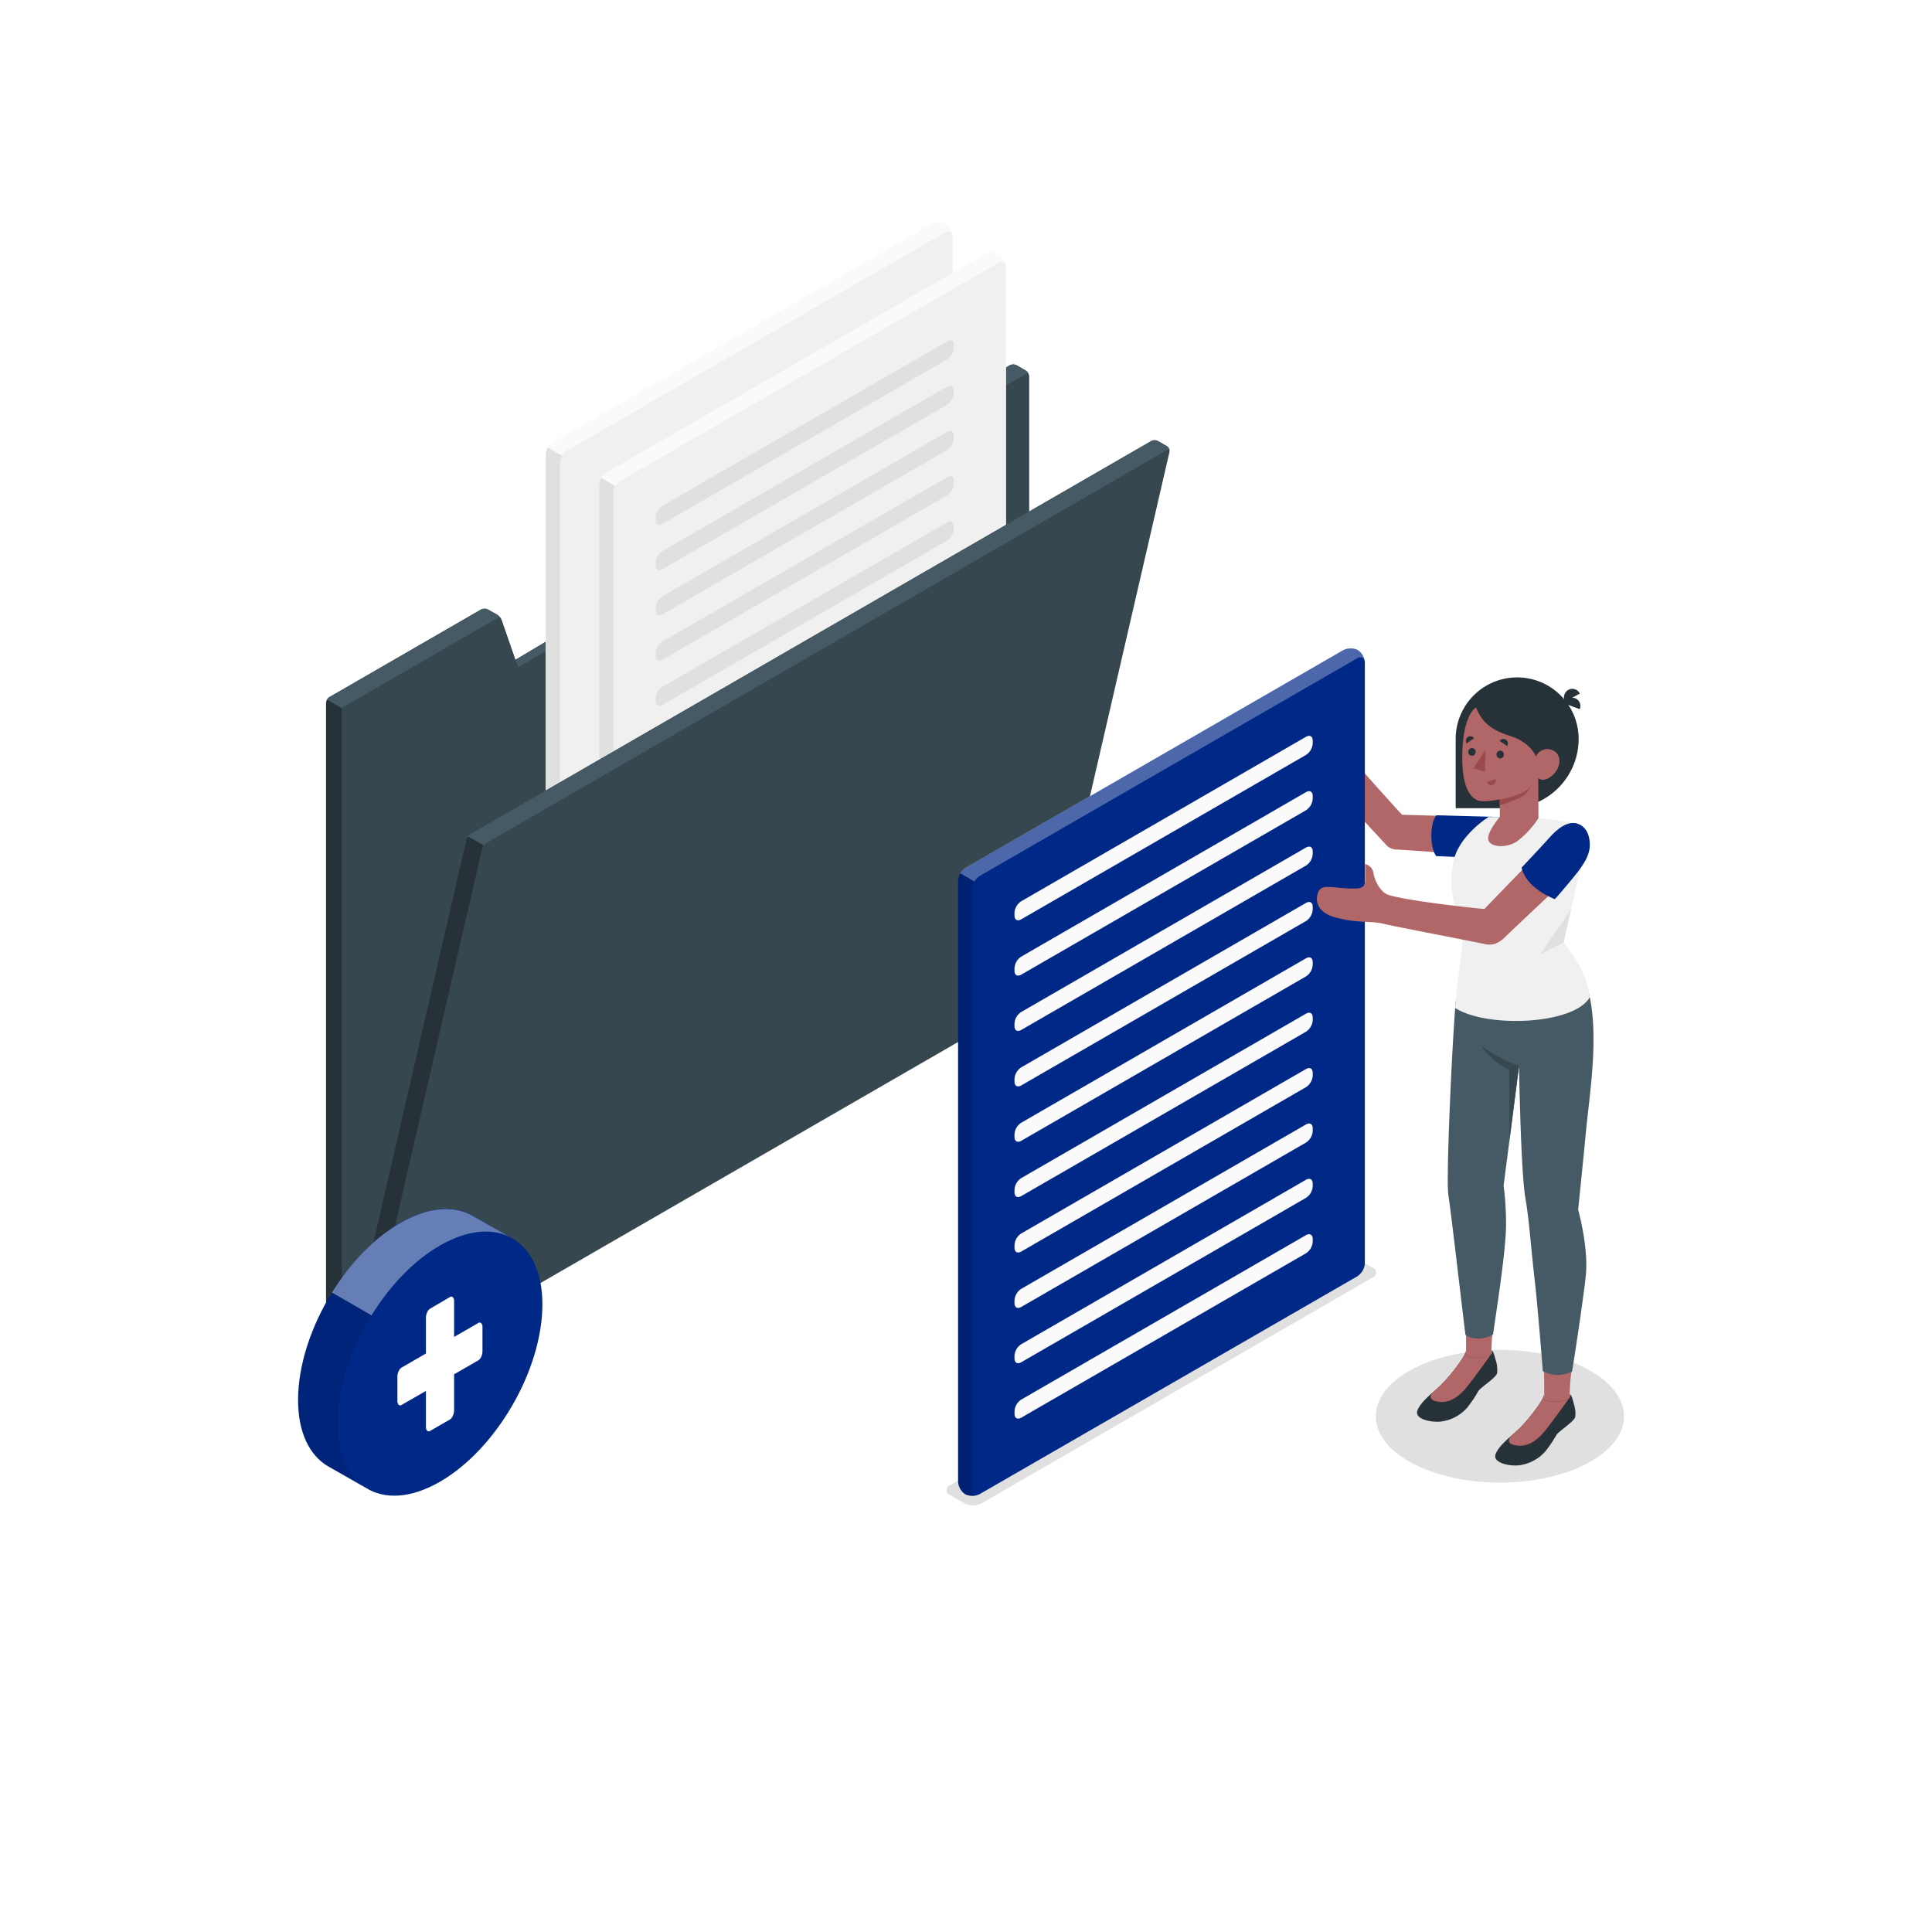<svg class="animated" id="freepik_stories-add-files" xmlns="http://www.w3.org/2000/svg" viewBox="0 0 500 500" version="1.1" xmlns:xlink="http://www.w3.org/1999/xlink" xmlns:svgjs="http://svgjs.com/svgjs"><style>svg#freepik_stories-add-files:not(.animated) .animable {opacity: 0;}svg#freepik_stories-add-files.animated #freepik--Floor--inject-2 {animation: 1s 1 forwards cubic-bezier(.36,-0.01,.5,1.38) slideRight;animation-delay: 0s;}svg#freepik_stories-add-files.animated #freepik--Shadows--inject-2 {animation: 1s 1 forwards cubic-bezier(.36,-0.01,.5,1.38) slideUp;animation-delay: 0s;}svg#freepik_stories-add-files.animated #freepik--Plants--inject-2 {animation: 1s 1 forwards cubic-bezier(.36,-0.01,.5,1.38) slideLeft;animation-delay: 0s;}svg#freepik_stories-add-files.animated #freepik--Folder--inject-2 {animation: 1s 1 forwards cubic-bezier(.36,-0.01,.5,1.38) slideDown;animation-delay: 0s;}svg#freepik_stories-add-files.animated #freepik--Character--inject-2 {animation: 1s 1 forwards cubic-bezier(.36,-0.01,.5,1.38) lightSpeedLeft;animation-delay: 0s;}svg#freepik_stories-add-files.animated #freepik--Clouds--inject-2 {animation: 1s 1 forwards cubic-bezier(.36,-0.01,.5,1.38) slideRight;animation-delay: 0s;}            @keyframes slideRight {                0% {                    opacity: 0;                    transform: translateX(30px);                }                100% {                    opacity: 1;                    transform: translateX(0);                }            }                    @keyframes slideUp {                0% {                    opacity: 0;                    transform: translateY(30px);                }                100% {                    opacity: 1;                    transform: inherit;                }            }                    @keyframes slideLeft {                0% {                    opacity: 0;                    transform: translateX(-30px);                }                100% {                    opacity: 1;                    transform: translateX(0);                }            }                    @keyframes slideDown {                0% {                    opacity: 0;                    transform: translateY(-30px);                }                100% {                    opacity: 1;                    transform: translateY(0);                }            }                    @keyframes lightSpeedLeft {              from {                transform: translate3d(-50%, 0, 0) skewX(20deg);                opacity: 0;              }              60% {                transform: skewX(-10deg);                opacity: 1;              }              80% {                transform: skewX(2deg);              }              to {                opacity: 1;                transform: translate3d(0, 0, 0);              }            }        .animator-hidden { display: none; }</style><g id="freepik--Floor--inject-2" class="animable animator-hidden" style="transform-origin: 250.825px 354.354px;"><path id="freepik--floor--inject-2" d="M101.53,432.38c82.45,43.09,216.14,43.09,298.59,0s82.45-113,0-156.06-216.14-43.1-298.59,0S19.08,389.28,101.53,432.38Z" style="fill: rgb(245, 245, 245); transform-origin: 250.825px 354.354px;" class="animable"></path></g><g id="freepik--Shadows--inject-2" class="animable" style="transform-origin: 332.625px 357.495px;"><path id="freepik--Shadow--inject-2" d="M245.86,386.89l3.8,2.19a4.79,4.79,0,0,0,4.33,0L355.27,330.6a1.32,1.32,0,0,0,0-2.5l-3.79-2.19a4.79,4.79,0,0,0-4.33,0L245.86,384.39A1.32,1.32,0,0,0,245.86,386.89Z" style="fill: rgb(224, 224, 224); transform-origin: 300.565px 357.495px;" class="animable"></path><path id="freepik--shadow--inject-2" d="M410.88,378.66c-12.54,6.71-32.88,6.71-45.42,0s-12.54-17.58,0-24.29,32.88-6.71,45.42,0S423.42,372,410.88,378.66Z" style="fill: rgb(224, 224, 224); transform-origin: 388.17px 366.515px;" class="animable"></path></g><g id="freepik--Plants--inject-2" class="animable animator-hidden" style="transform-origin: 421.508px 334.507px;"><g id="freepik--plants--inject-2" class="animable" style="transform-origin: 421.508px 334.507px;"><path d="M403.11,338.5s1.16-10.17,6.22-18.06,12-12.81,18.48-13.32,11.72,5.45,4.79,9.54-19.26,8.28-24.93,23.6Z" style="fill: #002886; transform-origin: 419.494px 323.675px;" id="elk8dto5te99h" class="animable"></path><g id="el8zikj6ql1s4"><path d="M403.11,338.5s1.16-10.17,6.22-18.06,12-12.81,18.48-13.32,11.72,5.45,4.79,9.54-19.26,8.28-24.93,23.6Z" style="opacity: 0.1; transform-origin: 419.494px 323.675px;" class="animable" id="el5tymr2ckyce"></path></g><path d="M405,335.86l-.07,0a.34.34,0,0,1-.19-.45c6.84-16.85,19.86-23.89,25.79-25.25a.34.34,0,1,1,.16.67c-5.81,1.34-18.58,8.25-25.31,24.84A.35.35,0,0,1,405,335.86Z" style="fill: rgb(255, 255, 255); transform-origin: 417.834px 323.008px;" id="el5zsvrjn4ma" class="animable"></path><path d="M439.65,336.06c-.59,1.32-2,2-3.38,2.55s-2.8,1.12-3.53,2.38c-1.46,2.52.94,6.08-.63,8.54a4.56,4.56,0,0,1-3.09,1.79c-1,.19-2,.18-3,.27a13.54,13.54,0,0,1-1.44-.11,6.58,6.58,0,0,0-4.18.44c-2,1.13-2.63,3.67-3.85,5.62a9.52,9.52,0,0,1-6.77,4.25,6.65,6.65,0,0,1-3.5-.23l-.19-.12v0a5.18,5.18,0,0,1-.36-.42l0-.06c-.36-1.31.22-2.68.25-4a1.93,1.93,0,0,0,0-.24c-.05-1.58-.1-3.14-.13-4.71-.08-2.89-.11-5.79-.09-8.68,0-1.87-.21-3.93.59-5.7.88-1.94,3.07-2,3.89-3.89.33-.77.51-1.58.83-2.35a6.72,6.72,0,0,1,5.73-4c3.82-.19,7.24,2.9,11.06,2.62a29.46,29.46,0,0,0,2.92-.56c3.09-.58,6.67.3,8.41,2.92A4,4,0,0,1,439.65,336.06Z" style="fill: #002886; transform-origin: 422.759px 344.653px;" id="el2gvpx98a6uy" class="animable"></path><path d="M405.33,354.92h0a.32.32,0,0,1-.23-.4c5.27-19.8,26.13-22.66,31-22.31a.32.32,0,0,1,.3.35.31.31,0,0,1-.34.3c-4.78-.34-25.18,2.46-30.34,21.83A.33.33,0,0,1,405.33,354.92Z" style="fill: rgb(255, 255, 255); transform-origin: 420.744px 343.556px;" id="ell13h07jl7ic" class="animable"></path><path d="M428.51,344.89a.32.32,0,0,1-.17-.09,17.36,17.36,0,0,0-14.2-4,.32.32,0,0,1-.37-.27.33.33,0,0,1,.28-.37,18,18,0,0,1,14.75,4.18.33.33,0,0,1-.29.55Z" style="fill: rgb(255, 255, 255); transform-origin: 421.327px 342.406px;" id="elcfw1nz6k2a8" class="animable"></path></g></g><g id="freepik--Folder--inject-2" class="animable" style="transform-origin: 189.91px 222.3px;"><g id="freepik--folder--inject-2" class="animable" style="transform-origin: 189.91px 222.3px;"><path d="M266.32,244.39v10L93.75,354h0L88.44,357a9.28,9.28,0,0,1-4.06-7.34V181.91a1.81,1.81,0,0,1,.25-.85,1.85,1.85,0,0,1,.62-.65l39.33-22.71c.48-.27,3.28.9,3.74,1.18l.3.17a3,3,0,0,1,.69.61,2.45,2.45,0,0,1,.5.83l3.56,10.28,128-76.26a2,2,0,0,1,1.68,0l2.38,1.38a1.79,1.79,0,0,1,.61.64,1.74,1.74,0,0,1,.25.86v147Z" style="fill: rgb(38, 50, 56); transform-origin: 175.35px 225.663px;" id="elqpj96urf3zq" class="animable"></path><path d="M266.32,254.35,88.44,357V183.25l40.87-23.59a2.45,2.45,0,0,1,.5.83l3.56,10.28.68,1.95,132-76.22a1.74,1.74,0,0,1,.25.86Z" style="fill: rgb(55, 71, 79); transform-origin: 177.38px 226.75px;" id="elgdjq9txmikm" class="animable"></path><path d="M129.31,159.66,88.44,183.25l-3.81-2.19a1.85,1.85,0,0,1,.62-.65l39.33-22.71a1.87,1.87,0,0,1,1.71,0l2.33,1.34A3,3,0,0,1,129.31,159.66Z" style="fill: rgb(69, 90, 100); transform-origin: 106.97px 170.372px;" id="eld4azaq3jffo" class="animable"></path><path d="M266.06,96.5l-132,76.22-.68-1.95,128-76.26a2,2,0,0,1,1.68,0l2.38,1.38A1.79,1.79,0,0,1,266.06,96.5Z" style="fill: rgb(69, 90, 100); transform-origin: 199.72px 133.523px;" id="elzcxau23u28" class="animable"></path><g id="freepik--Document--inject-2" class="animable" style="transform-origin: 193.88px 172.187px;"><path d="M143.09,286.37a4.2,4.2,0,0,1-1.85-3.33V117.78a4.32,4.32,0,0,1,2-3.4l97.62-56.3a3.69,3.69,0,0,1,5.65,3.26V226.6a4.34,4.34,0,0,1-2,3.4L146.9,286.3A4.2,4.2,0,0,1,143.09,286.37Z" style="fill: rgb(250, 250, 250); transform-origin: 193.876px 172.154px;" id="elh3jabjrzplu" class="animable"></path><path d="M146.9,286.3,244.52,230a4.34,4.34,0,0,0,2-3.4V61.34c0-1.25-.88-1.76-2-1.14l-97.63,56.31a4.34,4.34,0,0,0-2,3.4V285.17C144.93,286.42,145.81,286.93,146.9,286.3Z" style="fill: rgb(240, 240, 240); transform-origin: 195.705px 173.253px;" id="elzr46b7q5wr" class="animable"></path><path d="M157.59,123.07l73.72-42.56c.95-.55,1.73-.11,1.73,1v.69a3.85,3.85,0,0,1-1.73,3l-73.72,42.56c-1,.55-1.73.1-1.73-1v-.69A3.83,3.83,0,0,1,157.59,123.07Z" style="fill: rgb(224, 224, 224); transform-origin: 194.45px 104.134px;" id="elou13vfrmrb" class="animable"></path><path d="M157.59,134.78l73.72-42.56c.95-.55,1.73-.1,1.73,1v.69a3.83,3.83,0,0,1-1.73,3l-73.72,42.56c-1,.55-1.73.1-1.73-1v-.69A3.85,3.85,0,0,1,157.59,134.78Z" style="fill: rgb(224, 224, 224); transform-origin: 194.45px 115.845px;" id="el8taw3il0fnm" class="animable"></path><path d="M157.59,146.49l73.72-42.56c.95-.55,1.73-.1,1.73,1v.69a3.83,3.83,0,0,1-1.73,3l-73.72,42.56c-1,.56-1.73.11-1.73-1v-.69A3.85,3.85,0,0,1,157.59,146.49Z" style="fill: rgb(224, 224, 224); transform-origin: 194.45px 127.558px;" id="elyork90j2vsh" class="animable"></path><path d="M157.59,158.2l73.72-42.55c.95-.56,1.73-.11,1.73,1v.69a3.86,3.86,0,0,1-1.73,3L157.59,162.9c-1,.55-1.73.1-1.73-1v-.7A3.86,3.86,0,0,1,157.59,158.2Z" style="fill: rgb(224, 224, 224); transform-origin: 194.45px 139.272px;" id="elc1w8ylhcj98" class="animable"></path><path d="M157.59,169.92l73.72-42.56c.95-.55,1.73-.11,1.73,1v.69a3.85,3.85,0,0,1-1.73,3l-73.72,42.56c-1,.55-1.73.1-1.73-1v-.69A3.83,3.83,0,0,1,157.59,169.92Z" style="fill: rgb(224, 224, 224); transform-origin: 194.45px 150.984px;" id="eli22d8wii9q" class="animable"></path><path d="M157.59,181.72l73.72-42.56c.95-.56,1.73-.11,1.73,1v.69a3.86,3.86,0,0,1-1.73,3l-73.72,42.56c-1,.55-1.73.1-1.73-1v-.69A3.83,3.83,0,0,1,157.59,181.72Z" style="fill: rgb(224, 224, 224); transform-origin: 194.45px 162.782px;" id="eljdhn7o62gpi" class="animable"></path><path d="M157.59,193.43l73.72-42.56c.95-.55,1.73-.11,1.73,1v.69a3.85,3.85,0,0,1-1.73,3l-73.72,42.56c-1,.55-1.73.1-1.73-1v-.69A3.83,3.83,0,0,1,157.59,193.43Z" style="fill: rgb(224, 224, 224); transform-origin: 194.45px 174.494px;" id="el7413hrax31" class="animable"></path><path d="M157.59,205.14l73.72-42.56c.95-.55,1.73-.1,1.73,1v.69a3.83,3.83,0,0,1-1.73,3l-73.72,42.56c-1,.55-1.73.11-1.73-1v-.69A3.85,3.85,0,0,1,157.59,205.14Z" style="fill: rgb(224, 224, 224); transform-origin: 194.45px 186.206px;" id="elfa4a3cqi7ju" class="animable"></path><path d="M157.59,216.85l73.72-42.56c.95-.55,1.73-.1,1.73,1V176a3.83,3.83,0,0,1-1.73,3l-73.72,42.56c-1,.56-1.73.11-1.73-1v-.69A3.86,3.86,0,0,1,157.59,216.85Z" style="fill: rgb(224, 224, 224); transform-origin: 194.45px 197.928px;" id="el1hwq2e38ug1" class="animable"></path><path d="M157.59,228.57,231.31,186c.95-.56,1.73-.11,1.73,1v.69a3.86,3.86,0,0,1-1.73,3l-73.72,42.56c-1,.55-1.73.1-1.73-1v-.69A3.83,3.83,0,0,1,157.59,228.57Z" style="fill: rgb(224, 224, 224); transform-origin: 194.45px 209.622px;" id="elhwmt3kahaf4" class="animable"></path><path d="M157.59,240.33l73.72-42.56c.95-.55,1.73-.1,1.73,1v.69a3.85,3.85,0,0,1-1.73,3L157.59,245c-1,.55-1.73.1-1.73-1v-.69A3.83,3.83,0,0,1,157.59,240.33Z" style="fill: rgb(224, 224, 224); transform-origin: 194.45px 221.385px;" id="elm8bc0z9rsrj" class="animable"></path><path d="M157.59,252l73.72-42.56c.95-.55,1.73-.1,1.73,1v.69a3.83,3.83,0,0,1-1.73,3l-73.72,42.56c-1,.55-1.73.11-1.73-1V255A3.85,3.85,0,0,1,157.59,252Z" style="fill: rgb(224, 224, 224); transform-origin: 194.45px 233.066px;" id="el5lv0tll070e" class="animable"></path><path d="M157.59,263.75l73.72-42.56c.95-.55,1.73-.1,1.73,1v.7a3.86,3.86,0,0,1-1.73,3l-73.72,42.55c-1,.56-1.73.11-1.73-1v-.69A3.86,3.86,0,0,1,157.59,263.75Z" style="fill: rgb(224, 224, 224); transform-origin: 194.45px 244.818px;" id="el5bhk0wazvzd" class="animable"></path><path d="M146.64,286.43a3.67,3.67,0,0,1-5.39-3.39V117.79a4.08,4.08,0,0,1,.57-1.94l3.69,2.13a4,4,0,0,0-.58,1.93V285.17C144.93,286.32,145.68,286.84,146.64,286.43Z" style="fill: rgb(224, 224, 224); transform-origin: 143.943px 201.355px;" id="el89nmjbxx2dj" class="animable"></path></g><g id="freepik--document--inject-2" class="animable" style="transform-origin: 207.7px 180.027px;"><path d="M156.91,294.21a4.2,4.2,0,0,1-1.85-3.33V125.62a4.32,4.32,0,0,1,2-3.4l97.62-56.3a3.69,3.69,0,0,1,5.65,3.26V234.44a4.34,4.34,0,0,1-2,3.4l-97.62,56.3A4.2,4.2,0,0,1,156.91,294.21Z" style="fill: rgb(250, 250, 250); transform-origin: 207.696px 179.993px;" id="elkixktwi1hl" class="animable"></path><path d="M160.72,294.14l97.62-56.3a4.34,4.34,0,0,0,2-3.4V69.18c0-1.25-.88-1.76-2-1.14l-97.63,56.31a4.34,4.34,0,0,0-2,3.4V293C158.75,294.26,159.63,294.77,160.72,294.14Z" style="fill: rgb(240, 240, 240); transform-origin: 209.525px 181.093px;" id="eledvz67ifoa8" class="animable"></path><path d="M171.41,130.91l73.72-42.56c1-.55,1.73-.11,1.73,1V90a3.85,3.85,0,0,1-1.73,3L171.41,135.6c-1,.55-1.73.1-1.73-1v-.69A3.83,3.83,0,0,1,171.41,130.91Z" style="fill: rgb(224, 224, 224); transform-origin: 208.27px 111.974px;" id="el8iwxducq5c9" class="animable"></path><path d="M171.41,142.62l73.72-42.56c1-.55,1.73-.1,1.73,1v.69a3.83,3.83,0,0,1-1.73,3l-73.72,42.56c-1,.55-1.73.11-1.73-1v-.69A3.85,3.85,0,0,1,171.41,142.62Z" style="fill: rgb(224, 224, 224); transform-origin: 208.27px 123.686px;" id="elvlajcwqjy6" class="animable"></path><path d="M171.41,154.33l73.72-42.56c1-.55,1.73-.1,1.73,1v.69a3.83,3.83,0,0,1-1.73,3L171.41,159c-1,.56-1.73.11-1.73-1v-.69A3.85,3.85,0,0,1,171.41,154.33Z" style="fill: rgb(224, 224, 224); transform-origin: 208.27px 135.388px;" id="ely2q2knnm4qd" class="animable"></path><path d="M171.41,166.05l73.72-42.56c1-.56,1.73-.11,1.73,1v.69a3.86,3.86,0,0,1-1.73,3l-73.72,42.56c-1,.55-1.73.1-1.73-1v-.69A3.83,3.83,0,0,1,171.41,166.05Z" style="fill: rgb(224, 224, 224); transform-origin: 208.27px 147.112px;" id="elg226fybkafj" class="animable"></path><path d="M171.41,177.76l73.72-42.56c1-.55,1.73-.11,1.73,1v.69a3.85,3.85,0,0,1-1.73,3l-73.72,42.56c-1,.55-1.73.1-1.73-1v-.69A3.83,3.83,0,0,1,171.41,177.76Z" style="fill: rgb(224, 224, 224); transform-origin: 208.27px 158.824px;" id="elwt7bhatt9we" class="animable"></path><path d="M171.41,189.56,245.13,147c1-.56,1.73-.11,1.73,1v.69a3.86,3.86,0,0,1-1.73,3l-73.72,42.56c-1,.55-1.73.1-1.73-1v-.69A3.83,3.83,0,0,1,171.41,189.56Z" style="fill: rgb(224, 224, 224); transform-origin: 208.27px 170.622px;" id="elbxfco0j08i" class="animable"></path><path d="M171.41,201.27l73.72-42.56c1-.55,1.73-.11,1.73,1v.69a3.85,3.85,0,0,1-1.73,3L171.41,206c-1,.55-1.73.1-1.73-1v-.69A3.83,3.83,0,0,1,171.41,201.27Z" style="fill: rgb(224, 224, 224); transform-origin: 208.27px 182.354px;" id="el9pknkqk8xkp" class="animable"></path><path d="M171.41,213l73.72-42.56c1-.55,1.73-.1,1.73,1v.69a3.83,3.83,0,0,1-1.73,3l-73.72,42.56c-1,.55-1.73.11-1.73-1V216A3.85,3.85,0,0,1,171.41,213Z" style="fill: rgb(224, 224, 224); transform-origin: 208.27px 194.066px;" id="el7llm5s6vnds" class="animable"></path><path d="M171.41,224.69l73.72-42.56c1-.55,1.73-.1,1.73,1v.69a3.83,3.83,0,0,1-1.73,3l-73.72,42.56c-1,.56-1.73.11-1.73-1v-.69A3.86,3.86,0,0,1,171.41,224.69Z" style="fill: rgb(224, 224, 224); transform-origin: 208.27px 205.758px;" id="elbuv0ziysp6h" class="animable"></path><path d="M171.41,236.41l73.72-42.56c1-.56,1.73-.11,1.73,1v.69a3.86,3.86,0,0,1-1.73,3L171.41,241.1c-1,.55-1.73.1-1.73-1v-.69A3.83,3.83,0,0,1,171.41,236.41Z" style="fill: rgb(224, 224, 224); transform-origin: 208.27px 217.472px;" id="elnc4064w3wu" class="animable"></path><path d="M171.41,248.17l73.72-42.56c1-.55,1.73-.1,1.73,1v.69a3.83,3.83,0,0,1-1.73,3l-73.72,42.56c-1,.55-1.73.1-1.73-1v-.69A3.83,3.83,0,0,1,171.41,248.17Z" style="fill: rgb(224, 224, 224); transform-origin: 208.27px 229.235px;" id="elpf2atuj2stb" class="animable"></path><path d="M171.41,259.88l73.72-42.56c1-.55,1.73-.1,1.73,1V219a3.83,3.83,0,0,1-1.73,3l-73.72,42.56c-1,.55-1.73.11-1.73-1v-.69A3.85,3.85,0,0,1,171.41,259.88Z" style="fill: rgb(224, 224, 224); transform-origin: 208.27px 240.941px;" id="elotv13y60q9s" class="animable"></path><path d="M171.41,271.59,245.13,229c1-.55,1.73-.1,1.73,1v.7a3.86,3.86,0,0,1-1.73,3l-73.72,42.55c-1,.56-1.73.11-1.73-1v-.69A3.86,3.86,0,0,1,171.41,271.59Z" style="fill: rgb(224, 224, 224); transform-origin: 208.27px 252.628px;" id="ele5d5fgftqg6" class="animable"></path><path d="M160.46,294.27a3.67,3.67,0,0,1-5.39-3.39V125.63a4.08,4.08,0,0,1,.57-1.94l3.69,2.13a4,4,0,0,0-.58,1.93V293C158.75,294.16,159.5,294.68,160.46,294.27Z" style="fill: rgb(224, 224, 224); transform-origin: 157.763px 209.195px;" id="elrgmnbpqwyh" class="animable"></path></g><path d="M302.65,117l-28.52,123.5-2.63,11.36a13.13,13.13,0,0,1-5.45,7.37L96.83,356.89a8.87,8.87,0,0,1-4,1.07,8.22,8.22,0,0,1-4.39-.92l.87-3.77.09-.37.95-4.13,4.14-17.92,26.22-113.54a1.81,1.81,0,0,1,.16-.42c.07-.13.15-.26.23-.38l0-.06a2.54,2.54,0,0,1,.66-.62L266.31,132.4l31.63-18.26a1.91,1.91,0,0,1,1.74,0l2.33,1.34A1.47,1.47,0,0,1,302.65,117Z" style="fill: rgb(55, 71, 79); transform-origin: 195.559px 235.955px;" id="elo6o5akltmwn" class="animable"></path><path d="M302.68,116.71c0-.35-.28-.46-.67-.23L125.86,218.18a2.26,2.26,0,0,0-.66.62l-4.06-2.35a2.54,2.54,0,0,1,.66-.62L297.94,114.14a1.91,1.91,0,0,1,1.74,0l2.33,1.34A1.49,1.49,0,0,1,302.68,116.71Z" style="fill: rgb(69, 90, 100); transform-origin: 211.91px 166.365px;" id="elbpifs6yq318" class="animable"></path><path d="M125.2,218.8a3.23,3.23,0,0,0-.3.49,2.28,2.28,0,0,0-.13.36L99.7,328.23h0l-5.28,22.88L93.75,354h0l-.92,4a8.22,8.22,0,0,1-4.39-.92l.87-3.77.09-.37.95-4.13,4.14-17.92,26.22-113.54a1.81,1.81,0,0,1,.16-.42c.07-.13.15-.26.23-.38l0-.06Z" style="fill: rgb(38, 50, 56); transform-origin: 106.82px 287.255px;" id="elcm28uath3" class="animable"></path><path d="M94.64,346.56a1.13,1.13,0,0,1,.54,1.23L93.75,354h0L93,357.09a1.13,1.13,0,0,1-1.16.87,7.49,7.49,0,0,1-3.43-.92,9.28,9.28,0,0,1-4.06-7.34v-7.12a1.12,1.12,0,0,1,1.69-1l1.81,1a1.15,1.15,0,0,1,.56,1v3.54a1.12,1.12,0,0,0,2.22.25l.3-1.31a1.13,1.13,0,0,1,1.66-.72Z" style="fill: rgb(38, 50, 56); transform-origin: 89.779px 349.693px;" id="elf681i7vtvdh" class="animable"></path><path d="M132,320.17l-9.63-5.56h0l-.1-.06v0c-4.79-2.71-11.36-2.31-18.63,1.89-6.81,3.92-13,10.47-17.69,18-5.41,8.72-8.81,18.82-8.81,27.87,0,8.44,3,14.37,7.73,17.14h0l9.78,5.58c4.83,3.08,11.65,2.81,19.21-1.56,14.64-8.45,26.51-29,26.51-45.91C140.37,328.84,137.15,322.78,132,320.17Z" style="fill: #002886; transform-origin: 108.755px 349.959px;" id="elhdn3kq7ocwr" class="animable"></path><g id="elpip8f4k7odm"><path d="M94.46,385l-9.59-5.48h0c-4.78-2.77-7.73-8.7-7.73-17.14,0-9.05,3.4-19.14,8.81-27.86l10.23,5.9c-5.41,8.72-8.8,18.8-8.8,27.84C87.35,376.32,90.05,382.09,94.46,385Z" style="opacity: 0.1; transform-origin: 86.66px 359.76px;" class="animable" id="elz7zr8lugehp"></path></g><g id="el708pib3ktcv"><path d="M131.8,320.06c-4.72-2.29-11-1.71-17.94,2.28s-13,10.49-17.71,18.07l-10.23-5.9c4.68-7.58,10.89-14.12,17.69-18,7.27-4.2,13.84-4.6,18.63-1.9v0l.1.06h0Z" style="fill: rgb(255, 255, 255); opacity: 0.4; transform-origin: 108.86px 326.655px;" class="animable" id="eloc0ild67orp"></path></g><path d="M117.52,355.67V365a3.09,3.09,0,0,1-.32,1.37,2.06,2.06,0,0,1-.77,1l-5.11,2.95a.59.59,0,0,1-.77-.06,1.36,1.36,0,0,1-.32-1v-9.29l-6.29,3.62a.58.58,0,0,1-.77-.05,1.36,1.36,0,0,1-.32-1v-6.3a3.31,3.31,0,0,1,.32-1.38,2.15,2.15,0,0,1,.77-.94l6.29-3.63v-9.29a3.31,3.31,0,0,1,.32-1.38,2.08,2.08,0,0,1,.77-.94l5.11-3a.6.6,0,0,1,.77.05,1.34,1.34,0,0,1,.32,1V346l6.25-3.6a.58.58,0,0,1,.77.05,1.36,1.36,0,0,1,.32,1v6.3a3.31,3.31,0,0,1-.32,1.38,2.15,2.15,0,0,1-.77.94Z" style="fill: rgb(255, 255, 255); transform-origin: 113.855px 352.999px;" id="el2oilll79krj" class="animable"></path></g></g><g id="freepik--Character--inject-2" class="animable" style="transform-origin: 330.174px 277.437px;"><g id="freepik--character--inject-2" class="animable" style="transform-origin: 330.174px 277.437px;"><path d="M374.56,211.19l-11.69-.33c-.78-.67-13.05-14.52-13.05-14.52s-4.42,7-4.49,7.41,12,13.39,13.23,14.7a3.62,3.62,0,0,0,2.85,1.4c3.17.19,15,1,15,1Z" style="fill: rgb(177, 102, 104); transform-origin: 360.87px 208.595px;" id="elg3t4dw4j0vl" class="animable"></path><g id="freepik--document--inject-2" class="animable" style="transform-origin: 300.585px 277.437px;"><path d="M249.79,386.71a4.21,4.21,0,0,1-1.84-3.33V228a4.34,4.34,0,0,1,2-3.4l97.62-56.31a4.26,4.26,0,0,1,3.81-.07,4.21,4.21,0,0,1,1.84,3.34V326.93a4.34,4.34,0,0,1-2,3.41l-97.62,56.3A4.23,4.23,0,0,1,249.79,386.71Z" style="fill: #002886; transform-origin: 300.585px 277.467px;" id="el7k4k8oo8pk3" class="animable"></path><g id="el6yr50yucr7k"><path d="M253.05,386.86l.2-.06a.35.35,0,0,1-.14.06,3,3,0,0,1-.36.12l-.2,0a3.5,3.5,0,0,1-.45.07,4.53,4.53,0,0,1-.52,0,3.67,3.67,0,0,1-1.79-.42,3.33,3.33,0,0,1-1-1,4.21,4.21,0,0,1-.81-2.34V228a3.32,3.32,0,0,1,.15-1,4.09,4.09,0,0,1,.18-.49,4.3,4.3,0,0,1,.24-.48l3.68,2.13h0l-.09.15a4,4,0,0,0-.49,1.78V385.51a2.1,2.1,0,0,0,.08.59,1.22,1.22,0,0,0,.38.6,1.14,1.14,0,0,0,.4.19l.23,0a.84.84,0,0,0,.27,0A.07.07,0,0,0,253.05,386.86Z" style="opacity: 0.15; transform-origin: 250.615px 306.544px;" class="animable" id="el14dshpo8w2vr"></path></g><g id="el9lkjzbahu8q"><path d="M353.15,171.14c-.16-1-1-1.33-1.93-.77l-97.63,56.3a4.19,4.19,0,0,0-1.39,1.47L248.52,226a3.91,3.91,0,0,1,1.39-1.46l97.62-56.31a4.26,4.26,0,0,1,3.81-.07A4.19,4.19,0,0,1,353.15,171.14Z" style="fill: rgb(255, 255, 255); opacity: 0.3; transform-origin: 300.835px 197.942px;" class="animable" id="elpe41lvlhcqr"></path></g><path d="M264.3,233.24,338,190.68c1-.56,1.73-.11,1.73,1v.69a3.84,3.84,0,0,1-1.73,3l-73.72,42.56c-1,.55-1.73.1-1.73-1v-.69A3.82,3.82,0,0,1,264.3,233.24Z" style="fill: rgb(250, 250, 250); transform-origin: 301.14px 214.302px;" id="el4gfezhg3yd7" class="animable"></path><path d="M264.3,247.57,338,205c1-.56,1.73-.11,1.73,1v.69a3.82,3.82,0,0,1-1.73,3l-73.72,42.56c-1,.55-1.73.1-1.73-1v-.69A3.82,3.82,0,0,1,264.3,247.57Z" style="fill: rgb(250, 250, 250); transform-origin: 301.14px 228.622px;" id="eltvo1g2dfwm" class="animable"></path><path d="M264.3,261.9,338,219.34c1-.55,1.73-.11,1.73,1V221a3.82,3.82,0,0,1-1.73,3l-73.72,42.56c-1,.55-1.73.1-1.73-1v-.69A3.82,3.82,0,0,1,264.3,261.9Z" style="fill: rgb(250, 250, 250); transform-origin: 301.14px 242.949px;" id="elzstucy29wet" class="animable"></path><path d="M264.3,276.23,338,233.67c1-.55,1.73-.11,1.73,1v.69a3.82,3.82,0,0,1-1.73,3l-73.72,42.56c-1,.55-1.73.1-1.73-1v-.69A3.82,3.82,0,0,1,264.3,276.23Z" style="fill: rgb(250, 250, 250); transform-origin: 301.14px 257.294px;" id="elvvaweged4us" class="animable"></path><path d="M264.3,290.56,338,248c1-.55,1.73-.11,1.73,1v.69a3.82,3.82,0,0,1-1.73,3l-73.72,42.56c-1,.55-1.73.1-1.73-1v-.69A3.82,3.82,0,0,1,264.3,290.56Z" style="fill: rgb(250, 250, 250); transform-origin: 301.14px 271.624px;" id="el1ocqu8gr4gf" class="animable"></path><path d="M264.3,304.89,338,262.33c1-.55,1.73-.11,1.73,1V264a3.82,3.82,0,0,1-1.73,3l-73.72,42.56c-1,.55-1.73.1-1.73-1v-.69A3.82,3.82,0,0,1,264.3,304.89Z" style="fill: rgb(250, 250, 250); transform-origin: 301.14px 285.944px;" id="eloc6d0o6rvx" class="animable"></path><path d="M264.3,319.22,338,276.66c1-.55,1.73-.11,1.73,1v.69a3.82,3.82,0,0,1-1.73,3l-73.72,42.56c-1,.55-1.73.1-1.73-1v-.69A3.82,3.82,0,0,1,264.3,319.22Z" style="fill: rgb(250, 250, 250); transform-origin: 301.14px 300.284px;" id="elepb6bby3dlo" class="animable"></path><path d="M264.3,333.55,338,291c1-.55,1.73-.1,1.73,1v.69a3.82,3.82,0,0,1-1.73,3l-73.72,42.56c-1,.55-1.73.1-1.73-1v-.69A3.82,3.82,0,0,1,264.3,333.55Z" style="fill: rgb(250, 250, 250); transform-origin: 301.14px 314.625px;" id="el0jtobzct78la" class="animable"></path><path d="M264.3,347.88,338,305.32c1-.55,1.73-.1,1.73,1V307a3.81,3.81,0,0,1-1.73,3l-73.72,42.56c-1,.55-1.73.1-1.73-1v-.69A3.82,3.82,0,0,1,264.3,347.88Z" style="fill: rgb(250, 250, 250); transform-origin: 301.14px 328.94px;" id="el34caidq6g7u" class="animable"></path><path d="M264.3,362.21,338,319.65c1-.55,1.73-.1,1.73,1v.69a3.81,3.81,0,0,1-1.73,3L264.29,366.9c-1,.55-1.73.1-1.73-1v-.69A3.83,3.83,0,0,1,264.3,362.21Z" style="fill: rgb(250, 250, 250); transform-origin: 301.145px 343.275px;" id="el9wx4dvc58og" class="animable"></path></g><path d="M376.73,209.16h13.88a17.94,17.94,0,0,0,17.94-17.94h0a15.91,15.91,0,0,0-15.91-15.91h0a15.91,15.91,0,0,0-15.91,15.91Z" style="fill: rgb(38, 50, 56); transform-origin: 392.64px 192.235px;" id="el7hgwrr2hdwy" class="animable"></path><path d="M405,181.58l3.85-2.07a2.12,2.12,0,0,0-2.91-1A2.29,2.29,0,0,0,405,181.58Z" style="fill: rgb(38, 50, 56); transform-origin: 406.796px 179.925px;" id="elopkp374elj" class="animable"></path><path d="M404.73,182l4.1,1.53a2.13,2.13,0,0,0-1.2-2.83A2.31,2.31,0,0,0,404.73,182Z" style="fill: rgb(38, 50, 56); transform-origin: 406.866px 182.05px;" id="elswy998g8n2" class="animable"></path><path d="M391,222.39l-19.33-.83C370,219.21,370,213,371.76,211l21.39.58Z" style="fill: #002886; transform-origin: 381.789px 216.695px;" id="eluboihdrse5" class="animable"></path><path d="M379.25,342.31a38.55,38.55,0,0,1,.16,3.89v7.61H386v-4.46a36.89,36.89,0,0,1,.5-6Z" style="fill: rgb(177, 102, 104); transform-origin: 382.875px 348.06px;" id="el4bbougln0dj" class="animable"></path><path d="M379.4,350.55v-.95c-.18,1.44-4.3,6.86-6.92,9.25-2.09,1.91-4.94,4.11-5.67,6.24s3.37,3.08,6.07,2.81a10.93,10.93,0,0,0,6.8-3.56,32.71,32.71,0,0,0,2.93-4.36c.8-1.08,4.4-3.3,4.84-4.56a8.17,8.17,0,0,0-.38-3.47c-.31-1.17-.64-2.46-1-2.35v.72a5.26,5.26,0,0,1-3.31,1.12C381.75,351.48,379.4,351.29,379.4,350.55Z" style="fill: rgb(38, 50, 56); transform-origin: 377.11px 358.769px;" id="eltx09prh5fq" class="animable"></path><path d="M386,350.32a5.26,5.26,0,0,1-3.31,1.12c-1,0-3.32-.15-3.32-.89v-.95c-.18,1.44-4.3,6.86-6.92,9.25-.5.46-1.05.93-1.6,1.42-1.11,1.24-.79,2.32,1.82,2.54s4.91-1.35,6.89-3.78S386,350.32,386,350.32Z" style="fill: rgb(177, 102, 104); transform-origin: 378.123px 356.215px;" id="el43qjbicqq8d" class="animable"></path><path d="M399.48,353.53c.13,1.6.13,3.27.16,4v7.61h6.62v-4.46a36.88,36.88,0,0,1,.49-6Z" style="fill: rgb(177, 102, 104); transform-origin: 403.115px 359.335px;" id="elido88tgprp" class="animable"></path><path d="M399.63,361.87v-.95c-.19,1.44-4.3,6.86-6.93,9.25-2.09,1.91-4.94,4.11-5.66,6.23s3.36,3.09,6.07,2.82a10.9,10.9,0,0,0,6.79-3.56,33,33,0,0,0,2.94-4.36c.8-1.08,4.4-3.3,4.83-4.56a7.86,7.86,0,0,0-.38-3.47c-.3-1.17-.64-2.46-1-2.35v.72a5.26,5.26,0,0,1-3.31,1.12C402,362.8,399.62,362.61,399.63,361.87Z" style="fill: rgb(38, 50, 56); transform-origin: 397.339px 370.089px;" id="el5m84xyy21xd" class="animable"></path><path d="M406.25,361.64a5.26,5.26,0,0,1-3.31,1.12c-1,0-3.32-.15-3.31-.89v-.95c-.19,1.44-4.3,6.86-6.93,9.25-.5.46-1,.93-1.59,1.42-1.11,1.24-.79,2.32,1.82,2.54s4.9-1.35,6.88-3.78S406.25,361.64,406.25,361.64Z" style="fill: rgb(177, 102, 104); transform-origin: 398.378px 367.535px;" id="elm5hqd0zwcxg" class="animable"></path><path d="M379.25,345.45c-1.42-11.67-3.74-31.85-4.42-36.26-.63-4.08.95-39,1.92-50.12l34.5-1.85c2.62,11.24.06,26.4-.83,35.87-.88,9.21-2,20-2,20s2.69,9.39,2,16.86c-.46,4.71-2.57,18.92-3.57,25a8.16,8.16,0,0,1-7.57-.1c.11,1.29-1.23-15.74-2-22.62-1.1-9.55-1.52-16.51-2.5-22.09-1.23-7-1.65-34.22-1.65-34.22l-4,30.93a74.92,74.92,0,0,1,.63,10c0,6.91-2.55,22.61-3.35,28.48C384.68,346.56,381.16,346.93,379.25,345.45Z" style="fill: rgb(69, 90, 100); transform-origin: 393.542px 306.526px;" id="el0z361b97uck" class="animable"></path><path d="M393.12,275.9s-6.31-2.21-9.9-5.51a17.75,17.75,0,0,0,7.39,6.47l.06,18.1,2.45-19.06" style="fill: rgb(55, 71, 79); transform-origin: 388.17px 282.675px;" id="eleeeokhnbe6u" class="animable"></path><path d="M398.14,211.74s9.37,1.08,10.49,1.58c-5.71,6.25.37,11.43.37,11.43l-4.35,19.14c3.75,4.79,5.89,8.49,6.79,14.2-4,7.08-26.57,8.06-34.84,2.79.72-9.87,2.33-16.94,1.79-19.91-3.93-12.12-2.71-14.66-2.34-17.43.72-5.41,6.09-10.12,9.16-12.1h2.86Z" style="fill: rgb(240, 240, 240); transform-origin: 393.509px 237.832px;" id="elhou3pcwu8m4" class="animable"></path><path d="M382,183.1c-1.68,1-3.76,5.22-3.55,14.08.17,7.51,2.61,9.36,3.83,9.9s3.58.21,5.87-.18v4.51s-3.17,3.68-3,5.75,4.57,2.55,7.54.53a24.05,24.05,0,0,0,5.46-5.95l-.05-10.36s1.34,1.31,3.63-.69c1.89-1.65,2.52-4.44,1-5.93a3.29,3.29,0,0,0-5.23,1s-1.27-3.53-6.55-5.26C386.22,189,383.63,187.19,382,183.1Z" style="fill: rgb(177, 102, 104); transform-origin: 391.008px 201.041px;" id="elf61lgffpbdb" class="animable"></path><path d="M387.3,195.29a1,1,0,0,0,.89,1,1,1,0,0,0,1-.94.95.95,0,1,0-1.89-.09Z" style="fill: rgb(38, 50, 56); transform-origin: 388.249px 195.279px;" id="ellt2qh7j0zg8" class="animable"></path><path d="M387.05,201.66l-2.19.7a1.12,1.12,0,0,0,1.42.78A1.2,1.2,0,0,0,387.05,201.66Z" style="fill: rgb(154, 74, 77); transform-origin: 385.98px 202.426px;" id="el47fnqpr1t2q" class="animable"></path><path d="M379.56,192.39l1.91-1.32a1.12,1.12,0,0,0-1.59-.33A1.23,1.23,0,0,0,379.56,192.39Z" style="fill: rgb(38, 50, 56); transform-origin: 380.421px 191.465px;" id="elqi72f6c0z8h" class="animable"></path><path d="M390.05,193.09l-1.91-1.32a1.12,1.12,0,0,1,1.59-.33A1.23,1.23,0,0,1,390.05,193.09Z" style="fill: rgb(38, 50, 56); transform-origin: 389.189px 192.165px;" id="elq99xragalhi" class="animable"></path><path d="M380,194.61a1,1,0,0,0,.89,1,1,1,0,0,0,1-.93.95.95,0,1,0-1.89-.09Z" style="fill: rgb(38, 50, 56); transform-origin: 380.949px 194.604px;" id="elc34hhyp21nl" class="animable"></path><polygon points="384.45 194.07 384.3 199.75 381.31 198.83 384.45 194.07" style="fill: rgb(154, 74, 77); transform-origin: 382.88px 196.91px;" id="elfl12koel7ik" class="animable"></polygon><path d="M388.11,206.9c2.41-.31,7.38-1.74,8.16-3.7a5.08,5.08,0,0,1-1.75,2.5c-1.48,1.27-6.41,2.71-6.41,2.71Z" style="fill: rgb(154, 74, 77); transform-origin: 392.19px 205.805px;" id="elowsye48ksr" class="animable"></path><polygon points="406.59 235.34 398.6 247.01 404.65 243.89 406.59 235.34" style="fill: rgb(224, 224, 224); transform-origin: 402.595px 241.175px;" id="elkp4k16dlgom" class="animable"></polygon><path d="M402.89,215.87l-18.75,19.39s-18.41-1.81-24.66-3.6c-2-.57-3.56-3.27-4-5.54a2.85,2.85,0,0,0-2.19-2.51v4.55c-.16,1.15-.72,1.74-2.36,1.78-6.32.14-9.25-1.78-10,1.65-.49,2.19.46,4.68,4.63,5.83,5.86,1.6,9.1.8,12.66,1.69,2.75.68,21.94,4.33,25.71,5.15,2,.44,3.51.3,5.68-1.84S408,225.08,408,225.08c5-5,3.52-10.13.74-11.66C407,212.47,405.1,213.59,402.89,215.87Z" style="fill: rgb(177, 102, 104); transform-origin: 376.053px 228.772px;" id="el1s4vl29tnvy" class="animable"></path><path d="M408.63,213.32c1.21.49,2.69,1.78,2.81,5.12s-2.35,6.38-5.26,9.86-3.79,4.4-3.79,4.4-7.36-2.68-8.61-8.15c0,0,5.55-5.88,7.21-7.76S405.71,212,408.63,213.32Z" style="fill: #002886; transform-origin: 402.612px 222.844px;" id="elcbl35p39lfp" class="animable"></path></g></g><g id="freepik--Clouds--inject-2" class="animable animator-hidden" style="transform-origin: 374.989px 106.069px;"><path d="M370.63,86.78l6.95,4a7.22,7.22,0,0,1-.06-.92v-2c0-3.58,2.52-5,5.62-3.24a11,11,0,0,1,3.35,3.22c.51-4.51,4-6.18,8.34-3.71,4.64,2.69,8.41,9.21,8.41,14.57v3a7.85,7.85,0,0,1-.72,3.49l5.78,3.33a6.92,6.92,0,0,1,3.12,5.4c0,2-1.4,2.8-3.12,1.8L370.63,94a6.89,6.89,0,0,1-3.12-5.4C367.51,86.59,368.91,85.78,370.63,86.78Z" style="fill: rgb(235, 235, 235); transform-origin: 389.465px 99.569px;" id="el4qdtjtsksud" class="animable"></path><path d="M340.88,107l5.24,3c0-.24,0-.47,0-.7v-1.52c0-2.7,1.9-3.8,4.24-2.44a8.09,8.09,0,0,1,2.53,2.43c.38-3.4,3-4.67,6.29-2.8a14,14,0,0,1,6.35,11v2.27a6,6,0,0,1-.54,2.64l4.36,2.51a5.21,5.21,0,0,1,2.35,4.08c0,1.5-1.05,2.11-2.35,1.36l-28.43-16.42a5.2,5.2,0,0,1-2.36-4.07C338.52,106.89,339.58,106.28,340.88,107Z" style="fill: rgb(235, 235, 235); transform-origin: 355.129px 116.628px;" id="el6r9efpsfx6k" class="animable"></path></g><defs>     <filter id="active" height="200%">         <feMorphology in="SourceAlpha" result="DILATED" operator="dilate" radius="2"></feMorphology>                <feFlood flood-color="#32DFEC" flood-opacity="1" result="PINK"></feFlood>        <feComposite in="PINK" in2="DILATED" operator="in" result="OUTLINE"></feComposite>        <feMerge>            <feMergeNode in="OUTLINE"></feMergeNode>            <feMergeNode in="SourceGraphic"></feMergeNode>        </feMerge>    </filter>    <filter id="hover" height="200%">        <feMorphology in="SourceAlpha" result="DILATED" operator="dilate" radius="2"></feMorphology>                <feFlood flood-color="#ff0000" flood-opacity="0.5" result="PINK"></feFlood>        <feComposite in="PINK" in2="DILATED" operator="in" result="OUTLINE"></feComposite>        <feMerge>            <feMergeNode in="OUTLINE"></feMergeNode>            <feMergeNode in="SourceGraphic"></feMergeNode>        </feMerge>            <feColorMatrix type="matrix" values="0   0   0   0   0                0   1   0   0   0                0   0   0   0   0                0   0   0   1   0 "></feColorMatrix>    </filter></defs></svg>